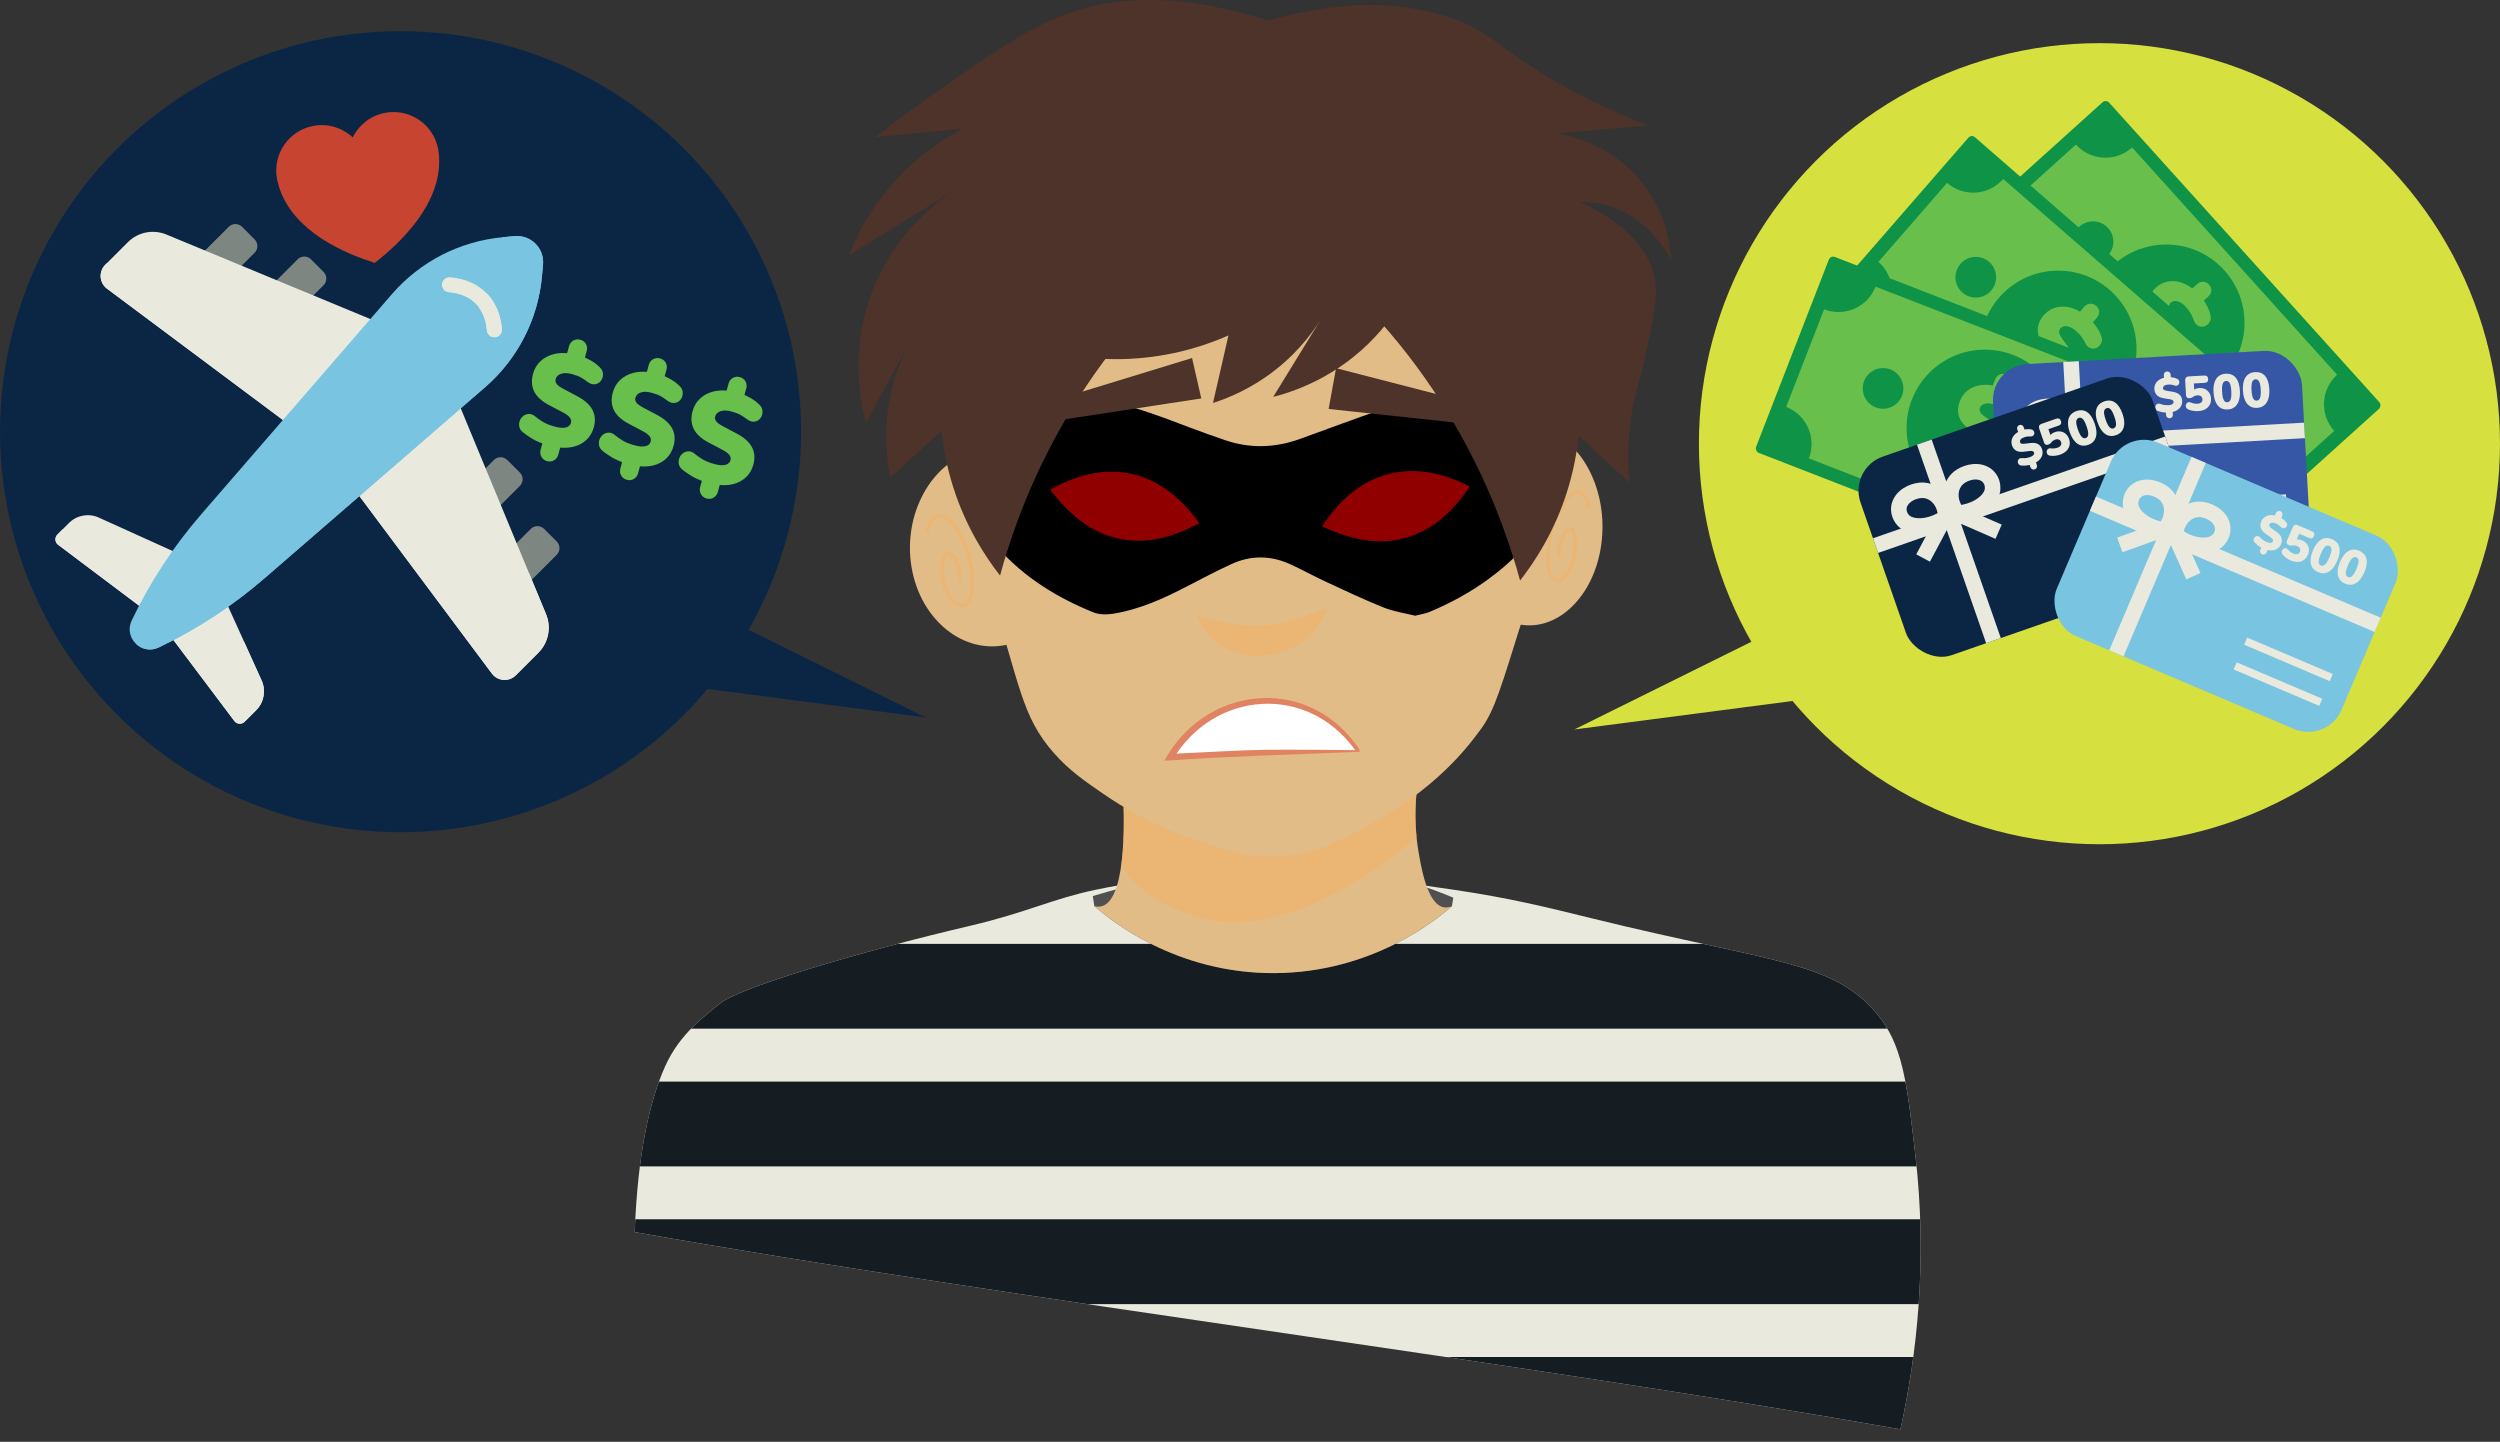 <?xml version="1.0" encoding="UTF-8"?>
<svg xmlns="http://www.w3.org/2000/svg" width="374.56" height="216.017" xmlns:xlink="http://www.w3.org/1999/xlink" viewBox="0 0 374.56 216.017">
  <rect x="0" y="0" width="374.56" height="216.017" fill="#333333" stroke="none"/>
  <defs>
    <style>
      .cls-1 {
        fill: #3657a6;
      }

      .cls-1, .cls-2, .cls-3, .cls-4, .cls-5, .cls-6, .cls-7, .cls-8, .cls-9, .cls-10, .cls-11, .cls-12, .cls-13, .cls-14, .cls-15, .cls-16, .cls-17, .cls-18, .cls-19, .cls-20, .cls-21 {
        stroke-width: 0px;
      }

      .cls-2, .cls-22, .cls-23, .cls-24, .cls-8, .cls-25, .cls-14, .cls-26 {
        mix-blend-mode: multiply;
      }

      .cls-2, .cls-13 {
        fill: #e9e9de;
      }

      .cls-27 {
        clip-path: url(#clippath);
      }

      .cls-3, .cls-22, .cls-24, .cls-25 {
        fill: none;
      }

      .cls-22 {
        stroke-width: .516px;
      }

      .cls-22, .cls-24, .cls-25 {
        stroke-miterlimit: 10;
      }

      .cls-22, .cls-25 {
        stroke: #f1b068;
      }

      .cls-22, .cls-25, .cls-14, .cls-26 {
        opacity: .6;
      }

      .cls-4, .cls-8 {
        fill: #79c4e0;
      }

      .cls-5 {
        fill: #e2bc86;
      }

      .cls-24 {
        stroke: #151c22;
        stroke-width: 12.709px;
      }

      .cls-6 {
        fill: #d6e03f;
      }

      .cls-7 {
        fill: #000;
      }

      .cls-9 {
        fill: #505050;
      }

      .cls-25 {
        stroke-width: .546px;
      }

      .cls-10 {
        fill: #7d8681;
      }

      .cls-11 {
        fill: #910000;
      }

      .cls-12 {
        fill: #e08362;
      }

      .cls-14, .cls-19 {
        fill: #f1b068;
      }

      .cls-15 {
        fill: #0b2645;
      }

      .cls-28 {
        isolation: isolate;
      }

      .cls-16 {
        fill: #4d3329;
      }

      .cls-17 {
        fill: #68bf4b;
      }

      .cls-18 {
        fill: #fff;
      }

      .cls-20 {
        fill: #c74530;
      }

      .cls-21 {
        fill: #0e9347;
      }
    </style>
    <clipPath id="clippath">
      <path class="cls-3" d="M164.122,133.314c21.922-4.554,40.237-2,53.736,0,8.248,1.222,13.579,2.535,20.737,4.298,26.876,6.619,35.936,6.333,42.565,14.231,3.883,4.626,4.523,10.14,5.802,21.168,1.828,15.764.283,29.795-2.232,41.139-55.489-9.851-134.144-19.701-189.633-29.552.442-11.718,2.198-19.557,4.546-24.817,2.251-5.044,6.129-7.639,8.096-9.34,2.807-2.426,20.888-7.815,37.737-11.765,8.198-1.922,12.354-4.053,18.648-5.361Z"/>
    </clipPath>
  </defs>
  <g class="cls-28">
    <g id="Layer_2" data-name="Layer 2">
      <g id="Layer_1-2" data-name="Layer 1">
        <g>
          <g>
            <path class="cls-13" d="M164.122,133.314c21.922-4.554,40.237-2,53.736,0,8.248,1.222,13.579,2.535,20.737,4.298,26.876,6.619,35.936,6.333,42.565,14.231,3.883,4.626,4.523,10.14,5.802,21.168,1.828,15.764.283,29.795-2.232,41.139-55.489-9.851-134.144-19.701-189.633-29.552.442-11.718,2.198-19.557,4.546-24.817,2.251-5.044,6.129-7.639,8.096-9.34,2.807-2.426,20.888-7.815,37.737-11.765,8.198-1.922,12.354-4.053,18.648-5.361Z"/>
            <g class="cls-27">
              <path class="cls-24" d="M90.45,168.4h202.426"/>
              <path class="cls-24" d="M90.45,147.768h202.426"/>
              <path class="cls-24" d="M90.45,209.662h202.426"/>
              <path class="cls-24" d="M90.45,189.031h202.426"/>
            </g>
            <path class="cls-9" d="M163.724,134.255c3.127-.966,5.903-1.648,8.191-2.137,8.06-1.723,22.796-4.785,39.063-.034,2.852.833,5.164,1.734,6.76,2.41-.067.425-.133.85-.2,1.276-2.406,2.093-12.007,9.948-26.567,10.027-14.838.08-24.645-7.972-27.009-10.027-.08-.505-.159-1.01-.239-1.515Z"/>
            <path class="cls-5" d="M151.047,96.552c-6.605,1.609-13.139-3.614-14.475-11.571-1.336-7.957,3-15.829,9.604-17.438,1.624,9.67,3.247,19.339,4.871,29.009Z"/>
            <path class="cls-5" d="M227.731,93.577c5.965,1.036,11.504-4.737,12.272-12.789.767-8.052-3.509-15.53-9.474-16.566-.933,9.785-1.865,19.57-2.798,29.354Z"/>
            <path class="cls-22" d="M238.133,76.18c-.186-.823-.574-2.089-1.331-2.424-1.628-.721-4.037,3.271-4.663,7.342-.243,1.579-.432,4.571.472,5.562.893.979,2.496-.385,3.101-2.73.446-1.727.418-4.252-.278-4.636-.427-.235-1.079.346-1.487,1.448-.474,1.278-.367,2.572-.355,2.699"/>
            <path class="cls-25" d="M138.832,79.805c.218-.819.67-2.077,1.523-2.396,1.833-.687,4.481,3.354,5.13,7.438.252,1.584.426,4.579-.599,5.551-1.013.96-2.792-.437-3.439-2.794-.477-1.736-.414-4.26.371-4.63.481-.227,1.204.368,1.648,1.479.515,1.288.378,2.579.363,2.706"/>
            <path class="cls-5" d="M168.25,118.637c.118,2.071.835,16.058-3.189,17.141-.317.085-.68.095-1.098-.008,2.364,2.056,12.171,10.107,27.009,10.027,14.56-.079,24.161-7.935,26.567-10.027-.296.125-.73.253-1.214.168-2.489-.437-3.407-5.99-3.827-8.531-.344-2.079-.64-5.141-.239-8.929-14.67.053-29.339.106-44.009.159Z"/>
            <path class="cls-14" d="M179.727,137.458c8.421,2.588,20.807-1.933,32.512-12.011-.193-1.882-.269-4.233.02-6.97-14.67.053-29.339.106-44.009.159.07,1.221.346,6.577-.261,10.994,3.107,5.167,8.967,6.976,11.738,7.828Z"/>
            <path class="cls-5" d="M234.919,50.782c-3.572-19.687-20.057-45.475-45.763-45.763-25.664-.287-43.254,25.038-46.56,43.371-.914,5.071-1.653,16.273,1.677,28.484,1.095,4.017,1.141,2.66,3.859,11.042,4.717,14.546,4.804,19.326,9.833,24.981,2.258,2.539,4.432,4.039,7.282,6.006,6.697,4.622,12.713,6.577,15.945,7.601,3.755,1.189,5.677,1.799,8.557,1.86,5.03.106,8.867-1.483,10.79-2.445,11.684-5.323,17.649-11.76,20.622-15.733.332-.444.844-1.061,1.41-1.997,1.92-3.172,2.934-7.357,7.413-21.39,1.278-4.004,2.336-7.237,2.987-9.212,1.925-6.06,3.972-15.655,1.948-26.806Z"/>
            <g class="cls-26">
              <path class="cls-19" d="M198.941,91.052c-2.863,8.649-16.151,10.001-19.705,1.184,3.59.897,6.473,1.707,9.904,1.496,3.399-.202,6.377-1.44,9.801-2.68h0Z"/>
            </g>
            <rect class="cls-11" x="154.298" y="67.543" width="26.452" height="14.65"/>
            <rect class="cls-11" x="195.913" y="67.543" width="26.452" height="14.65"/>
            <g>
              <path class="cls-18" d="M203.481,112.513c-4.995-.017-10.161.062-15.488.256-4.329.157-8.545.383-12.642.665,3.52-5.809,9.88-9.095,16.236-8.384,7.336.82,11.314,6.59,11.895,7.463Z"/>
              <path class="cls-12" d="M203.734,112.637c-9.179.385-19.183.648-28.35,1.287-0-0-.935.054-.935.054,6.038-11.123,20.947-12.907,28.651-2.504.21.331.655.745.634,1.163h0ZM204.159,112.396l-.933-.02c-.101-.002-.143.092-.134.086l-.152-.208c-7.168-9.798-20.951-8.787-27.17,1.436-0-0-.453-.744-.453-.744,4.062-.161,10.047-.545,14.042-.612,4.364-.051,10.384.026,14.8.062h0Z"/>
            </g>
            <g id="_9VrKlJ" data-name="9VrKlJ">
              <path class="cls-7" d="M212.006,92.249c-1.527-.386-3.182-.619-4.701-1.228-2.962-1.188-5.859-2.563-8.762-3.908-1.778-.824-3.498-1.79-5.282-2.598-2.914-1.32-5.879-1.333-8.784.006-2.231,1.028-4.415,2.171-6.597,3.311-3.523,1.838-7.122,3.465-11.032,4.109-.992.163-2.144.17-3.057-.202-5.395-2.194-10.339-5.21-14.317-9.705-1.35-1.526-2.395-3.351-3.576-5.042-.335-.479-.26-.908.041-1.413,3.161-5.308,7.356-9.58,12.032-13.373.824-.668,1.695-1.272,2.537-1.916,1.066-.814,2.234-.993,3.513-.733,4.888.994,9.57,2.697,14.23,4.491,1.722.663,3.468,1.26,5.209,1.867,3.78,1.318,7.549,1.198,11.296-.148,4.095-1.471,8.165-3.025,12.285-4.412,2.212-.745,4.502-1.233,6.765-1.804,1.205-.304,2.325-.061,3.361.689,5.578,4.044,10.498,8.781,14.3,14.744.632.991.617,1.719.037,2.705-2.164,3.677-5.08,6.554-8.412,9.005-2.775,2.041-5.765,3.669-8.905,4.983-.651.272-1.369.365-2.179.572ZM198.072,78.857c4.265,1.97,8.565,3.027,13.03,1.571,3.917-1.277,6.763-4.063,9.103-7.527-8.595-4.474-16.612-2.514-22.134,5.956ZM157.326,73.373c2.85,3.651,6.103,6.56,10.631,7.403,4.152.773,8.008-.393,11.742-2.385-5.857-8.221-13.862-9.842-22.373-5.019Z"/>
            </g>
            <path class="cls-16" d="M194.958,4.752c-7.664-2.698-22.61-7.96-36.674-2.073-5.147,2.155-10.708,6.025-17.859,11.002-3.952,2.75-7.115,5.173-9.248,6.856,4.358-.425,8.717-.85,13.075-1.276-3.069,1.62-7.926,4.717-12.118,10.205-2.441,3.196-3.972,6.305-4.943,8.77,5.262-3.242,10.524-6.484,15.786-9.727-2.266,1.481-9.694,6.741-12.916,16.902-2.572,8.112-1.093,15.029-.319,17.859,2.339-4.252,4.677-8.504,7.016-12.756-1.233,2.139-2.958,5.741-3.667,10.524-.662,4.463-.176,8.174.319,10.524,2.551-2.339,5.102-4.677,7.654-7.016.248,2.432.755,5.312,1.754,8.451,1.889,5.933,4.761,10.352,7.016,13.234,2.334-8.598,9.332-29.75,29.499-47.198,15.048-13.019,30.669-18.13,39.225-20.25-9.134-8.144-18.066-12.084-23.599-14.032Z"/>
            <path class="cls-16" d="M182.618,5.501c7.664-2.698,22.61-7.96,36.674-2.073,5.016,2.1,7.428,5.718,17.859,11.002,3.993,2.023,7.383,3.456,9.629,4.353-4.485.409-8.971.818-13.456,1.227,1.567.257,8.278,1.538,12.977,7.702,3.488,4.575,3.989,9.373,4.084,11.273-.811-1.516-3.791-6.634-9.665-8.243-1.456-.399-2.815-.507-3.986-.478,3.729,1.721,9.953,5.356,11.162,11.321.563,2.777-.103,5.838-1.435,11.959-.89,4.089-1.451,5.049-1.975,8.243-.724,4.409-.563,8.106-.319,10.524-2.551-2.339-5.102-4.677-7.654-7.016-.248,2.432-.755,5.312-1.754,8.451-1.889,5.933-4.761,10.352-7.016,13.234-2.334-8.598-9.332-29.75-29.499-47.198-15.048-13.019-30.669-18.13-39.225-20.25,9.134-8.144,18.066-12.084,23.599-14.032Z"/>
            <path class="cls-16" d="M221.315,7.494c1.61,1.049.92,3.281,2.04,7.461,1.521,5.675,4.078,6.358,5.231,10.717.662,2.502.867,6.234-1.39,11.428-1.784-3.999-3.569-7.998-5.353-11.997.109,3.468-.183,9.222-2.882,15.578-1.572,3.702-3.518,6.569-5.181,8.631.218-6.177.436-12.353.654-18.53-.168,2.702-1.069,11.759-8.31,19.581-5.781,6.245-12.525,8.378-15.368,9.103,2.541-4.134,5.081-8.269,7.622-12.404-1.25,2.129-3.529,5.409-7.336,8.389-3.553,2.781-7.019,4.193-9.306,4.924.772-3.374,1.544-6.747,2.316-10.121-2.237.986-4.991,1.969-8.214,2.652-6.092,1.291-11.353.977-14.973.442-2.636-24.513,9.959-44.754,26.452-48.97,11.693-2.989,22.374,2.836,26.18,5.174,2.509-1.615,5.874-3.325,7.817-2.059Z"/>
            <polygon class="cls-16" points="200.172 55.163 222.789 60.996 223.518 61.184 223.752 61.668 228.221 70.913 227.242 71.49 221.322 63.1 222.285 63.771 199.062 61.272 200.172 55.163 200.172 55.163"/>
            <polygon class="cls-16" points="179.981 59.695 156.893 63.229 157.825 62.515 152.286 71.161 151.282 70.629 155.333 61.194 155.545 60.7 156.265 60.479 178.599 53.642 179.981 59.695 179.981 59.695"/>
          </g>
          <g>
            <g>
              <path class="cls-6" d="M278.925,103.673c-14.352,1.872-28.703,3.744-43.055,5.617,13.205-6.541,26.41-13.082,39.615-19.623,1.147,4.669,2.293,9.338,3.44,14.006Z"/>
              <circle class="cls-6" cx="314.548" cy="66.476" r="60.012"/>
            </g>
            <g>
              <g>
                <rect class="cls-21" x="293.624" y="32.617" width="61.85" height="31.493" rx=".693" ry=".693" transform="translate(143.079 -225.022) rotate(47.949)"/>
                <path class="cls-17" d="M329.658,74.636l-30.717-34.053c2.444-2.204,2.638-5.973.434-8.417l11.649-10.508c2.204,2.444,5.973,2.638,8.417.434l30.717,34.053c-2.444,2.204-2.638,5.973-.434,8.417l-11.649,10.508c-2.204-2.444-5.973-2.638-8.417-.434Z"/>
                <circle class="cls-21" cx="324.549" cy="48.364" r="11.729"/>
                <circle class="cls-21" cx="335.511" cy="60.516" r="3.046"/>
                <circle class="cls-21" cx="313.587" cy="36.211" r="3.046"/>
                <path class="cls-17" d="M318.191,54.159c-.233-.259-.339-.56-.317-.903.022-.343.163-.632.421-.865l1.017-.917-.013.739c-.521-.631-.913-1.219-1.179-1.764-.265-.545-.46-1.012-.584-1.401-.103-.328-.098-.627.014-.899.111-.27.28-.487.505-.65s.477-.256.754-.28c.278-.024.54.039.787.187.247.149.426.4.535.755.08.268.227.633.441,1.094.214.462.563.96,1.046,1.495.33.366.633.626.91.781.277.155.518.224.723.209.205-.015.378-.086.521-.215.125-.113.206-.246.244-.402.038-.155.026-.347-.034-.576-.06-.229-.181-.497-.361-.804l-1.029-1.813c-.578-.999-.827-1.899-.748-2.698.079-.799.472-1.517,1.176-2.152.535-.483,1.133-.784,1.794-.903.661-.119,1.342-.063,2.045.169.702.232,1.374.641,2.016,1.226l-.589-.196.91-.821c.268-.241.571-.353.91-.336.339.017.625.155.859.414.249.276.363.582.342.917-.021.335-.166.623-.433.865l-.91.821-.095-.643c.288.355.556.773.803,1.253.248.481.419.953.514,1.417.078.301.062.579-.049.833-.111.253-.275.458-.491.612-.216.155-.452.238-.709.25-.256.013-.498-.059-.728-.216-.231-.156-.412-.425-.546-.806-.104-.294-.237-.595-.4-.901-.163-.306-.421-.655-.775-1.047-.419-.464-.831-.747-1.238-.848-.408-.102-.745-.032-1.012.209-.178.161-.261.37-.249.625.012.256.155.625.428,1.106l1.029,1.814c.577,1.016.83,1.92.76,2.711-.071.792-.445,1.493-1.122,2.105-.535.483-1.127.786-1.776.91-.648.124-1.309.073-1.982-.153-.673-.226-1.319-.61-1.937-1.152l.599.018-1.017.917c-.258.233-.558.345-.898.336-.34-.009-.634-.152-.884-.428Z"/>
              </g>
              <g>
                <rect class="cls-21" x="277.445" y="36.531" width="61.85" height="31.493" rx=".693" ry=".693" transform="translate(109.999 -189.536) rotate(41.015)"/>
                <path class="cls-17" d="M316.613,77.74l-34.603-30.096c2.16-2.483,1.898-6.247-.586-8.407l10.295-11.837c2.483,2.16,6.247,1.898,8.407-.586l34.603,30.096c-2.16,2.483-1.898,6.247.586,8.407l-10.295,11.837c-2.483-2.16-6.247-1.898-8.407.586Z"/>
                <circle class="cls-21" cx="308.37" cy="52.278" r="11.729"/>
                <circle class="cls-21" cx="320.719" cy="63.018" r="3.046"/>
                <circle class="cls-21" cx="296.021" cy="41.537" r="3.046"/>
                <path class="cls-17" d="M302.758,58.798c-.263-.229-.404-.515-.424-.858-.02-.343.085-.647.313-.909l.899-1.033.077.735c-.593-.563-1.054-1.1-1.383-1.609s-.579-.949-.749-1.321c-.141-.314-.173-.611-.094-.894.078-.282.219-.518.423-.706.204-.189.442-.312.715-.369.273-.057.541-.027.804.091.264.118.471.346.622.685.112.256.302.601.57,1.033.268.433.675.885,1.218,1.358.372.323.704.545.998.665.293.12.541.16.743.12.201-.039.365-.131.491-.277.11-.127.175-.27.193-.428.019-.159-.016-.348-.103-.567-.087-.22-.239-.471-.455-.754l-1.24-1.676c-.695-.922-1.05-1.785-1.068-2.588-.018-.803.285-1.563.908-2.279.473-.544,1.03-.915,1.672-1.113.642-.198,1.325-.224,2.05-.079.725.146,1.442.47,2.15.974l-.609-.124.804-.924c.236-.272.524-.42.863-.443.338-.024.64.079.902.307.281.244.431.534.45.869.019.335-.089.639-.326.91l-.804.924-.172-.627c.328.318.645.7.948,1.147.304.447.531.896.681,1.345.114.29.131.568.052.833-.08.265-.218.488-.413.667-.196.18-.42.291-.673.334-.252.043-.502.001-.749-.127-.248-.127-.461-.372-.639-.734-.139-.28-.307-.562-.506-.846-.199-.284-.497-.6-.896-.946-.472-.41-.916-.641-1.332-.693-.417-.052-.743.058-.98.33-.158.181-.215.398-.172.65.043.253.229.602.558,1.047l1.241,1.676c.695.939,1.056,1.806,1.081,2.6.025.795-.261,1.536-.86,2.225-.473.544-1.024.916-1.653,1.118-.628.201-1.291.23-1.986.087-.696-.143-1.383-.447-2.062-.91l.597-.054-.899,1.033c-.228.262-.512.41-.851.442-.338.032-.648-.074-.929-.318Z"/>
              </g>
              <g>
                <rect class="cls-21" x="266.456" y="48.372" width="61.85" height="31.493" rx=".693" ry=".693" transform="translate(43.402 -103.336) rotate(21.231)"/>
                <path class="cls-17" d="M313.756,85.288l-42.747-16.607c1.192-3.068-.329-6.521-3.397-7.713l5.681-14.623c3.068,1.192,6.521-.329,7.713-3.397l42.747,16.607c-1.192,3.068.329,6.521,3.397,7.713l-5.681,14.623c-3.068-1.192-6.521.329-7.713,3.397Z"/>
                <circle class="cls-21" cx="297.381" cy="64.119" r="11.729"/>
                <circle class="cls-21" cx="312.636" cy="70.045" r="3.046"/>
                <circle class="cls-21" cx="282.126" cy="58.192" r="3.046"/>
                <path class="cls-17" d="M294.307,72.154c-.325-.126-.554-.348-.689-.664-.135-.316-.139-.637-.013-.962l.496-1.277.321.666c-.749-.329-1.364-.678-1.846-1.046s-.866-.697-1.152-.989c-.239-.247-.369-.517-.391-.809-.022-.291.031-.561.159-.808s.311-.443.548-.589c.237-.146.5-.208.788-.187s.56.166.817.433c.192.203.487.463.886.779.399.317.934.604,1.606.865.459.178.847.275,1.164.288.317.014.563-.032.74-.138.176-.105.299-.247.369-.427.061-.157.073-.313.037-.469-.036-.156-.133-.322-.289-.499-.157-.177-.385-.362-.683-.556l-1.734-1.157c-.966-.632-1.593-1.324-1.881-2.074-.289-.75-.261-1.567.083-2.451.261-.672.659-1.209,1.197-1.613.537-.404,1.171-.66,1.903-.769.732-.108,1.516-.046,2.352.189l-.615.09.444-1.142c.13-.336.351-.572.662-.709.31-.137.628-.142.953-.016.347.135.586.357.718.665.132.309.132.631.002.967l-.444,1.142-.374-.532c.417.188.844.441,1.281.758.437.318.803.663,1.096,1.035.205.234.316.49.331.766.015.276-.04.533-.163.768-.124.235-.297.416-.52.542-.223.126-.472.171-.748.134-.276-.036-.559-.194-.85-.475-.225-.216-.479-.425-.763-.625-.283-.2-.671-.396-1.163-.587-.583-.226-1.079-.293-1.487-.201-.41.092-.68.306-.81.642-.087.224-.067.448.058.67.126.223.419.488.88.796l1.735,1.157c.972.648,1.605,1.342,1.898,2.08.293.739.274,1.534-.056,2.384-.261.672-.653,1.209-1.177,1.611-.523.402-1.137.653-1.839.754-.703.101-1.452.048-2.248-.158l.543-.253-.496,1.277c-.126.324-.343.559-.651.704-.307.145-.635.15-.982.015Z"/>
              </g>
              <g>
                <rect class="cls-1" x="299.139" y="53.532" width="46.361" height="31.493" rx="5.407" ry="5.407" transform="translate(-3.341 17.948) rotate(-3.173)"/>
                <g>
                  <rect class="cls-13" x="309.996" y="54.151" width="2.327" height="31.493" transform="translate(-3.392 17.329) rotate(-3.173)"/>
                  <rect class="cls-13" x="298.944" y="64.61" width="46.361" height="2.327" transform="translate(-3.155 17.987) rotate(-3.183)"/>
                  <rect class="cls-13" x="328.595" y="74.452" width="13.939" height="1.164" transform="translate(-3.621 18.583) rotate(-3.155)"/>
                  <rect class="cls-13" x="328.818" y="78.473" width="13.94" height="1.164" transform="translate(-3.842 18.601) rotate(-3.155)"/>
                  <path class="cls-13" d="M307.775,67.45c-1.997-.007-3.74-.728-4.599-2.029-.805-1.221-.908-3.152.456-4.479,1.295-1.263,3.338-1.423,4.69-1.038,1.185.338,2.192,1.194,2.762,2.351.578,1.173.68,2.578.287,3.957l-.171.599-.593.19c-.958.307-1.922.452-2.833.448ZM306.94,62.045c-.617-.002-1.28.173-1.683.565-.573.558-.294,1.293-.138,1.53.451.684,2.088,1.276,4.138.819.07-.606-.018-1.186-.259-1.676-.284-.576-.749-.98-1.311-1.14l-.001-0c-.223-.064-.48-.098-.746-.099Z"/>
                  <path class="cls-13" d="M313.731,67.12c-.598-.002-1.215-.063-1.837-.189l-.611-.123-.236-.577c-.543-1.327-.597-2.736-.152-3.965.439-1.212,1.344-2.175,2.485-2.641h0c1.3-.531,3.349-.598,4.777.513,1.501,1.169,1.614,3.099.949,4.401-.829,1.622-2.946,2.591-5.375,2.582ZM313.012,64.751c2.09.233,3.65-.543,4.022-1.272.129-.252.325-1.014-.305-1.506-.635-.493-1.752-.487-2.466-.195l-.001-0c-.541.221-.958.675-1.176,1.278-.186.514-.21,1.099-.073,1.694Z"/>
                  <rect class="cls-13" x="304.255" y="67.15" width="6.967" height="2.328" transform="translate(44.531 241.782) rotate(-45.903)"/>
                  <rect class="cls-13" x="313.431" y="64.45" width="2.327" height="6.967" transform="translate(61.821 267.157) rotate(-50.429)"/>
                </g>
                <g>
                  <path class="cls-13" d="M325.061,62.666c-.142.008-.265-.036-.369-.13-.103-.095-.159-.214-.167-.355l-.031-.558.232.194c-.334.003-.621-.022-.862-.078-.241-.055-.44-.113-.595-.173-.131-.052-.224-.13-.282-.235-.058-.105-.083-.214-.077-.328.006-.113.041-.217.104-.311.064-.094.151-.162.261-.202.111-.04.237-.033.377.023.105.043.259.09.461.14.202.05.45.067.744.051.2-.011.361-.041.481-.089.121-.048.205-.107.252-.176.048-.069.07-.142.065-.221-.004-.069-.026-.129-.065-.181-.04-.052-.104-.098-.192-.136-.088-.04-.203-.07-.348-.091l-.84-.138c-.466-.073-.816-.224-1.049-.454s-.362-.539-.383-.925c-.016-.294.042-.561.173-.802.132-.24.324-.442.578-.606.254-.164.556-.273.906-.326l-.213.137-.028-.499c-.008-.147.034-.272.126-.375.093-.104.21-.159.352-.167.152-.009.278.033.379.126.102.092.155.212.164.359l.028.499-.228-.135c.186-0.0.388.022.604.066.216.044.41.111.582.2.116.052.2.129.252.229.053.1.075.205.069.313-.006.108-.04.205-.102.289-.062.084-.146.143-.255.176-.108.033-.241.022-.396-.033-.12-.042-.25-.077-.389-.104-.139-.026-.316-.034-.532-.022-.255.014-.451.072-.587.176-.137.104-.201.229-.193.375.006.098.051.178.135.239.084.062.238.111.461.148l.84.138c.471.076.823.227,1.057.452.234.226.361.525.382.897.016.294-.039.56-.166.797-.127.238-.313.435-.557.591-.244.156-.532.263-.863.32l.159-.185.031.558c.008.141-.032.266-.123.371-.089.105-.211.162-.362.171Z"/>
                  <path class="cls-13" d="M329.319,61.597c-.235.013-.484-.001-.747-.043-.262-.042-.507-.116-.734-.221-.136-.056-.232-.137-.289-.242s-.081-.215-.07-.331c.011-.116.048-.219.112-.309.064-.089.151-.151.262-.187.112-.036.237-.023.378.038.161.07.33.12.506.153.176.032.341.044.492.035.161-.009.301-.041.418-.097.117-.055.203-.133.259-.232.056-.099.081-.212.074-.339-.011-.196-.085-.347-.221-.452-.136-.105-.317-.152-.542-.14-.097.005-.204.027-.316.062-.114.035-.229.098-.347.189-.051.037-.124.075-.215.115-.091.039-.185.061-.283.067-.171.009-.302-.024-.392-.099-.09-.076-.14-.192-.148-.349l-.124-2.225c-.01-.181.033-.324.128-.427.095-.103.232-.16.414-.17l2.306-.128c.186-.01.33.029.43.116.101.087.156.219.166.396.01.181-.03.321-.12.42-.091.098-.228.152-.415.163l-1.609.09.064,1.153-.309.017c.115-.144.265-.257.449-.338.184-.081.387-.128.607-.141.338-.019.635.036.89.164.255.128.459.313.613.552.153.239.239.525.258.859.019.352-.047.666-.199.943-.151.276-.375.496-.67.659-.296.164-.654.257-1.075.281Z"/>
                  <path class="cls-13" d="M333.763,61.35c-.637.035-1.138-.172-1.504-.623-.367-.452-.574-1.108-.621-1.97-.032-.568.018-1.055.148-1.46.13-.404.336-.717.618-.937.282-.22.637-.341,1.063-.364.641-.036,1.143.163,1.507.597.363.434.568,1.082.616,1.944.032.573-.017,1.065-.147,1.475-.13.409-.335.729-.617.958-.282.23-.636.356-1.062.379ZM333.703,60.271c.235-.013.402-.151.5-.414.099-.263.132-.679.1-1.247-.031-.564-.11-.963-.236-1.199-.127-.236-.307-.348-.542-.334-.235.013-.402.143-.501.392s-.133.654-.102,1.218c.032.568.11.977.238,1.228.127.251.307.369.543.356Z"/>
                  <path class="cls-13" d="M338.17,61.106c-.636.035-1.138-.173-1.504-.623-.366-.452-.574-1.108-.621-1.97-.031-.568.018-1.055.148-1.46.13-.405.336-.717.619-.937.282-.22.637-.341,1.063-.365.641-.035,1.143.164,1.506.598.363.434.569,1.082.616,1.944.032.573-.018,1.064-.147,1.475-.129.409-.335.729-.617.958-.282.23-.636.356-1.062.38ZM338.11,60.027c.235-.013.402-.152.5-.415.098-.263.131-.679.1-1.247-.031-.564-.11-.963-.236-1.199-.127-.236-.307-.348-.542-.335-.236.013-.402.144-.501.393-.1.249-.133.654-.102,1.218.032.568.11.977.237,1.228s.308.37.543.357Z"/>
                </g>
              </g>
              <g>
                <rect class="cls-15" x="280.864" y="61.687" width="46.361" height="31.493" rx="5.407" ry="5.407" transform="translate(-8.551 104.32) rotate(-19.204)"/>
                <g>
                  <rect class="cls-13" x="292.326" y="65.364" width="2.328" height="31.493" transform="translate(-10.348 101.052) rotate(-19.204)"/>
                  <rect class="cls-13" x="279.709" y="72.954" width="46.361" height="2.328" transform="translate(-7.521 103.798) rotate(-19.212)"/>
                  <rect class="cls-13" x="311.395" y="78.724" width="13.939" height="1.164" transform="translate(-8.38 109.028) rotate(-19.186)"/>
                  <rect class="cls-13" x="312.719" y="82.528" width="13.939" height="1.164" transform="translate(-9.556 109.675) rotate(-19.186)"/>
                  <path class="cls-13" d="M287.531,79.985c-1.154-.004-2.193-.324-2.95-.972-1.111-.951-1.742-2.778-.799-4.431.896-1.57,2.816-2.289,4.221-2.293h0c1.224.008,2.437.542,3.304,1.496.88.968,1.366,2.291,1.369,3.725l.002.623-.518.347c-1.496,1.001-3.155,1.511-4.629,1.505ZM288.01,74.616h0c-.772.002-1.808.421-2.207,1.12-.396.694.075,1.324.291,1.508.622.532,2.358.649,4.203-.355-.101-.602-.345-1.134-.712-1.539-.429-.472-.983-.732-1.563-.734l-.012-0Z"/>
                  <path class="cls-13" d="M292.756,78.106l-.386-.49c-.888-1.126-1.329-2.464-1.241-3.769.086-1.286.691-2.462,1.659-3.225h0c1.104-.869,3.055-1.498,4.732-.825,1.767.708,2.407,2.532,2.128,3.968-.434,2.227-3.071,4.032-6.27,4.291l-.622.05ZM294.229,72.45c-.459.361-.735.913-.778,1.554-.037.545.103,1.115.398,1.648,2.07-.359,3.357-1.53,3.514-2.333.054-.278.033-1.065-.709-1.362-.745-.3-1.818.015-2.424.493h0Z"/>
                  <rect class="cls-13" x="286.281" y="79.368" width="6.967" height="2.328" transform="translate(82.4 298.36) rotate(-61.942)"/>
                  <rect class="cls-13" x="295.085" y="74.79" width="2.327" height="6.967" transform="translate(106.156 318.596) rotate(-66.457)"/>
                </g>
                <g>
                  <path class="cls-13" d="M304.854,70.32c-.134.047-.264.039-.39-.024-.125-.063-.212-.162-.259-.295l-.184-.528.276.122c-.32.095-.603.151-.85.163-.247.013-.454.013-.62-.002-.14-.014-.252-.063-.336-.148-.084-.085-.139-.183-.164-.294-.026-.11-.021-.219.014-.328.036-.108.1-.197.195-.266.096-.07.219-.097.369-.082.113.012.274.015.481.007.208-.008.451-.06.729-.157.189-.066.335-.139.437-.218.103-.08.167-.16.194-.239.027-.079.028-.156.002-.23-.023-.065-.06-.117-.113-.156-.053-.039-.127-.065-.222-.078-.095-.014-.215-.011-.359.008l-.845.099c-.468.059-.846.01-1.134-.147-.288-.157-.496-.418-.624-.784-.097-.278-.115-.551-.055-.819.06-.267.189-.515.388-.742.199-.228.459-.415.781-.564l-.167.19-.165-.472c-.048-.139-.042-.271.018-.395.061-.125.158-.211.292-.258.143-.05.276-.045.399.017.123.061.208.161.256.3l.165.472-.257-.066c.179-.052.379-.086.599-.104.22-.017.425-.006.615.032.126.018.228.068.305.151.078.082.129.176.153.282.024.106.018.208-.018.306-.036.098-.101.178-.197.24-.095.062-.225.088-.39.078-.127-.007-.261-.005-.402.007-.141.013-.313.055-.517.126-.241.084-.413.194-.516.331-.103.138-.13.275-.082.414.033.093.098.157.196.193.098.036.26.041.484.015l.846-.099c.474-.057.854-.009,1.141.143.287.153.492.405.614.757.097.278.117.549.061.812-.056.264-.18.505-.372.722-.192.217-.438.4-.741.546l.101-.222.184.528c.047.134.042.264-.016.391-.057.126-.158.214-.301.264Z"/>
                  <path class="cls-13" d="M308.651,68.117c-.222.078-.465.133-.73.165-.264.032-.52.029-.767-.01-.146-.016-.261-.067-.345-.152-.084-.085-.137-.184-.159-.299-.022-.114-.015-.223.022-.328.037-.103.104-.187.2-.252.097-.065.222-.087.374-.068.174.023.351.025.528.007.179-.018.339-.052.483-.102.152-.053.278-.122.375-.208.097-.085.159-.184.185-.294.027-.111.019-.226-.023-.347-.065-.185-.177-.31-.337-.373-.16-.064-.346-.059-.56.016-.092.032-.188.082-.287.147-.1.066-.193.158-.282.277-.039.049-.098.106-.175.17-.076.062-.161.11-.254.142-.162.056-.297.06-.405.013-.108-.048-.188-.146-.239-.295l-.734-2.105c-.06-.171-.058-.32.005-.446.062-.125.179-.218.351-.278l2.181-.76c.176-.061.325-.064.446-.007.121.056.21.168.269.335.06.171.06.317 0.0.436-.06.12-.177.21-.354.271l-1.521.53.38,1.09-.292.102c.071-.17.184-.32.339-.449.154-.129.336-.23.544-.303.32-.111.62-.14.9-.088.281.053.528.174.741.361.214.188.375.439.485.754.116.333.139.653.069.961-.069.307-.223.58-.462.818-.239.24-.557.428-.956.567Z"/>
                  <path class="cls-13" d="M312.854,66.653c-.602.21-1.142.149-1.618-.183-.477-.333-.857-.906-1.141-1.721-.187-.537-.274-1.019-.261-1.444.013-.424.124-.782.336-1.071.211-.289.518-.503.921-.643.607-.212,1.144-.159,1.613.158.468.317.845.883,1.129,1.698.188.542.278,1.028.266,1.458-.012.429-.121.793-.328,1.091-.208.299-.513.518-.916.658ZM312.498,65.632c.222-.077.345-.256.366-.536.022-.28-.061-.689-.248-1.226-.186-.533-.371-.895-.558-1.087-.187-.192-.391-.249-.613-.172-.222.077-.346.249-.373.515-.027.266.053.666.238,1.199.187.537.376.909.568,1.115.191.206.397.27.62.193Z"/>
                  <path class="cls-13" d="M317.022,65.201c-.602.209-1.141.148-1.618-.184-.477-.333-.857-.906-1.141-1.721-.187-.537-.274-1.019-.261-1.444.013-.425.125-.782.336-1.071.211-.289.518-.503.921-.644.607-.211,1.144-.158,1.613.159.469.317.845.883,1.129,1.698.188.542.277,1.028.266,1.458-.011.429-.121.793-.328,1.091-.207.299-.513.518-.916.658ZM316.666,64.181c.222-.078.344-.257.366-.537.021-.28-.061-.689-.248-1.226-.186-.533-.372-.895-.558-1.087-.187-.192-.391-.249-.613-.172-.223.078-.347.249-.374.516-.027.266.053.666.238,1.199.187.537.376.909.567,1.115.191.206.398.27.62.193Z"/>
                </g>
              </g>
              <g>
                <rect class="cls-4" x="310.349" y="72.027" width="46.361" height="31.493" rx="5.407" ry="5.407" transform="translate(61.002 -123.59) rotate(23.052)"/>
                <g>
                  <rect class="cls-13" x="307.499" y="82.233" width="31.493" height="2.327" transform="translate(119.942 348.18) rotate(-66.949)"/>
                  <rect class="cls-13" x="333.741" y="61.363" width="2.327" height="46.361" transform="translate(125.972 359.6) rotate(-66.947)"/>
                  <rect class="cls-13" x="342.287" y="91.819" width="1.164" height="13.94" transform="translate(117.714 375.599) rotate(-66.948)"/>
                  <rect class="cls-13" x="340.71" y="95.525" width="1.164" height="13.939" transform="translate(113.34 376.399) rotate(-66.947)"/>
                  <path class="cls-13" d="M324.646,80.648l-.616-.091c-3.174-.473-5.684-2.45-5.968-4.702-.182-1.451.58-3.228,2.389-3.817,1.72-.559,3.625.199,4.667,1.142h0c.914.826,1.438,2.04,1.438,3.328-0,1.308-.529,2.614-1.491,3.677l-.418.462ZM321.7,74.174c-.185-.001-.364.023-.53.077-.76.247-.835,1.031-.799,1.312.102.812,1.308,2.067,3.349,2.564.33-.513.508-1.072.508-1.618 0-.642-.238-1.211-.672-1.602h0c-.448-.405-1.189-.73-1.856-.732Z"/>
                  <path class="cls-13" d="M330.098,82.886c-1.563-.006-3.338-.634-4.882-1.825l-.494-.38.043-.622c.1-1.431.673-2.718,1.616-3.624.929-.894,2.162-1.361,3.397-1.271h0c1.401.098,3.269.944,4.057,2.57.83,1.713.078,3.494-1.094,4.368-.714.532-1.635.789-2.644.785ZM327.181,79.6c1.772,1.126,3.513,1.125,4.17.635.227-.169.74-.766.391-1.486-.35-.722-1.356-1.21-2.126-1.265-.576-.041-1.158.182-1.621.627-.393.379-.673.894-.814,1.488Z"/>
                  <rect class="cls-13" x="317.393" y="79.301" width="6.967" height="2.328" transform="translate(-8.349 112.817) rotate(-19.69)"/>
                  <rect class="cls-13" x="326.031" y="79.67" width="2.328" height="6.967" transform="translate(-5.33 141.448) rotate(-24.203)"/>
                </g>
                <g>
                  <path class="cls-13" d="M338.912,83.053c-.131-.056-.222-.149-.273-.28-.05-.131-.048-.262.007-.392l.219-.515.122.276c-.301-.144-.548-.294-.739-.451-.192-.156-.345-.296-.457-.419-.094-.104-.144-.216-.149-.335-.005-.12.02-.229.076-.328.055-.099.132-.176.231-.233.099-.056.206-.078.324-.066.118.013.227.075.328.188.076.085.193.195.351.329.159.134.374.259.645.374.185.078.342.122.47.132.13.01.231-.006.304-.047.073-.041.126-.097.156-.169.027-.064.034-.127.021-.191-.013-.064-.05-.134-.112-.207-.061-.075-.152-.153-.271-.235l-.692-.495c-.386-.271-.633-.561-.741-.871-.108-.31-.086-.643.065-1.0.115-.271.285-.485.51-.643s.486-.254.786-.289c.3-.035.619.001.957.108l-.252.028.196-.46c.058-.135.151-.229.279-.281.129-.052.259-.05.39.006.14.059.235.152.284.281.05.128.046.259-.012.394l-.196.46-.145-.222c.167.082.338.191.513.326.175.135.319.281.434.437.081.098.122.204.125.317.003.113-.023.217-.076.311-.053.094-.127.166-.219.214-.092.048-.194.063-.307.045-.112-.018-.226-.087-.341-.205-.089-.091-.19-.18-.303-.265-.113-.085-.269-.17-.467-.254-.235-.1-.436-.134-.605-.102-.169.033-.281.116-.339.252-.038.091-.033.182.015.274.048.093.164.205.348.336l.693.495c.389.277.638.568.748.873.11.306.092.63-.054.973-.115.271-.283.485-.501.642-.219.158-.473.252-.761.284-.288.032-.593.001-.915-.094l.224-.096-.219.515c-.055.13-.147.224-.274.279-.127.055-.261.053-.401-.007Z"/>
                  <path class="cls-13" d="M343.204,83.976c-.217-.092-.434-.214-.651-.369-.217-.154-.404-.328-.561-.523-.097-.11-.148-.225-.153-.345-.005-.12.022-.228.084-.328.061-.099.139-.175.237-.228.097-.052.202-.069.317-.052.116.017.223.085.322.201.114.134.243.254.386.361.144.107.286.19.426.249.148.063.288.096.418.098.129.002.241-.029.335-.093.094-.064.166-.155.216-.272.076-.18.077-.349.002-.503-.076-.155-.217-.276-.425-.365-.09-.038-.194-.066-.311-.084-.118-.019-.249-.013-.395.016-.062.01-.144.012-.243.008-.098-.005-.193-.027-.284-.065-.158-.067-.26-.155-.308-.263-.047-.108-.041-.234.021-.379l.872-2.051c.071-.167.172-.276.304-.327.13-.051.279-.041.447.03l2.125.904c.171.073.283.171.334.294.052.123.043.266-.026.428-.071.167-.169.275-.293.323-.125.048-.272.036-.444-.037l-1.483-.631-.452,1.063-.285-.121c.166-.078.351-.113.552-.105.201.008.403.056.606.142.312.133.553.313.725.541.172.228.274.483.306.766s-.017.577-.148.884c-.138.324-.336.577-.595.758-.257.181-.555.279-.892.295-.338.017-.7-.058-1.088-.223Z"/>
                  <path class="cls-13" d="M347.299,85.718c-.587-.25-.945-.657-1.074-1.223-.129-.567-.025-1.247.313-2.042.223-.524.482-.938.777-1.244.295-.306.618-.495.969-.567.35-.072.722-.024,1.114.143.591.251.954.652,1.088,1.202.134.549.032,1.221-.306,2.016-.225.528-.486.947-.783,1.258-.297.31-.623.506-.977.587-.355.081-.728.038-1.12-.129ZM347.722,84.723c.216.093.427.042.632-.151.205-.192.418-.551.641-1.074.221-.519.327-.912.319-1.18-.009-.268-.122-.448-.338-.539-.216-.093-.424-.049-.623.13-.199.179-.409.528-.63,1.048-.223.524-.333.925-.329,1.207.003.281.112.467.329.559Z"/>
                  <path class="cls-13" d="M351.36,87.447c-.586-.25-.944-.658-1.074-1.224-.129-.567-.025-1.247.313-2.042.223-.523.482-.938.777-1.244.295-.306.618-.495.969-.567.35-.072.722-.024,1.114.142.591.252.953.652,1.087,1.202.134.55.032,1.222-.306,2.016-.225.528-.486.947-.784,1.258-.297.31-.623.506-.977.587-.354.082-.728.038-1.121-.129ZM351.783,86.452c.216.092.427.041.632-.151.204-.193.418-.551.641-1.074.221-.519.327-.913.319-1.18-.009-.268-.122-.448-.338-.54-.217-.093-.425-.049-.623.131-.199.179-.409.528-.63,1.048-.223.524-.333.925-.33,1.206.003.281.113.468.329.56Z"/>
                </g>
              </g>
            </g>
          </g>
          <g>
            <g>
              <path class="cls-15" d="M95.635,101.875c14.352,1.872,28.703,3.744,43.055,5.617-13.205-6.541-26.41-13.082-39.615-19.623-1.147,4.669-2.293,9.338-3.44,14.006Z"/>
              <circle class="cls-15" cx="60.012" cy="64.678" r="60.012"/>
            </g>
            <g>
              <g>
                <g>
                  <path class="cls-10" d="M32.64,43.377l-3.883-3.883,5.511-5.511c.552-.552,1.446-.552,1.997,0l1.886,1.886c.552.552.552,1.446,0,1.997l-5.511,5.511Z"/>
                  <path class="cls-10" d="M42.965,48.246l-3.883-3.883,5.511-5.511c.552-.552,1.446-.552,1.997,0l1.886,1.886c.552.552.552,1.446,0,1.997l-5.511,5.511Z"/>
                  <path class="cls-10" d="M74.016,84.753l3.883,3.883,5.511-5.511c.552-.552.552-1.446,0-1.997l-1.886-1.886c-.552-.552-1.446-.552-1.997,0l-5.511,5.511Z"/>
                  <path class="cls-10" d="M68.492,74.428l3.883,3.883,5.511-5.511c.552-.552.552-1.446,0-1.997l-1.886-1.886c-.552-.552-1.446-.552-1.997,0l-5.511,5.511Z"/>
                </g>
                <g>
                  <path class="cls-13" d="M73.702,100.922l-24.651-33.025-33.025-24.651c-1.157-.864-1.279-2.553-.258-3.574l3.386-3.386c1.516-1.516,3.796-1.969,5.776-1.148l40.214,16.666,16.666,40.214c.821,1.981.367,4.26-1.148,5.776l-3.386,3.386c-1.021,1.021-2.711.899-3.574-.258Z"/>
                  <path class="cls-13" d="M35.116,108.031l-11.337-15.072-15.072-11.337c-.494-.371-.545-1.094-.108-1.531l1.738-1.738c1.171-1.171,2.945-1.494,4.454-.811l16.8,7.605,7.605,16.8c.683,1.509.36,3.283-.811,4.454l-1.738,1.738c-.437.437-1.16.386-1.531-.108Z"/>
                </g>
                <g class="cls-23">
                  <path class="cls-13" d="M39.196,101.947l-2.604-5.753h0l-1.621,1.621c-1.412,1.412-3.748,1.248-4.948-.348l-4.615-6.136-.014.014-16.006-12.042h0l-.788.788c-.437.437-.386,1.16.108,1.531l15.072,11.337,11.337,15.072c.371.494,1.094.545,1.531.108l1.738-1.738c1.171-1.171,1.494-2.945.811-4.454Z"/>
                  <path class="cls-13" d="M81.722,96.272c.068-.147.132-.296.186-.449.111-.313.189-.636.24-.963.146-.941.043-1.923-.338-2.842l-2.423-5.846-.154-.371c-.144,1.145-.659,2.238-1.511,3.089l-3.386,3.386c-1.021,1.021-2.71.899-3.574-.258l-19.589-26.243-35.15-26.358-.256.256c-.671.671-.845,1.629-.56,2.454.149.43.421.824.818,1.121l21.457,16.016,11.568,8.635,8.635,11.568,16.016,21.457c.296.397.69.669,1.121.818.824.285,1.783.111,2.454-.56l3.386-3.386c.449-.449.803-.967,1.06-1.522Z"/>
                </g>
                <path class="cls-4" d="M23.777,97.005h0c-2.58,1.231-5.276-1.464-4.044-4.044h0c2.737-5.735,6.233-11.077,10.393-15.881l28.592-33.01c4.23-4.884,10.186-7.941,16.62-8.53l1.753-.161c2.444-.224,4.492,1.824,4.268,4.268l-.161,1.753c-.59,6.434-3.647,12.39-8.53,16.62l-33.01,28.592c-4.804,4.161-10.145,7.656-15.881,10.393Z"/>
                <path class="cls-8" d="M81.198,41.401l.161-1.753c.224-2.444-1.824-4.492-4.268-4.268l-1.753.161c-.023.002-.046.005-.068.007-.605,6.407-3.657,12.336-8.523,16.551l-46.405,44.328c.843.832,2.154,1.191,3.437.579h0c5.735-2.737,11.077-6.233,15.881-10.393l33.01-28.592c4.884-4.23,7.941-10.186,8.531-16.62Z"/>
                <path class="cls-13" d="M67.435,41.54c-.622-.053-1.169.408-1.222,1.029-.053.622.408,1.169,1.029,1.222,3.388.29,5.414,2.316,5.704,5.704.024.276.145.52.326.702.227.227.55.357.896.327.622-.053,1.083-.6,1.029-1.222-.383-4.477-3.285-7.379-7.762-7.762Z"/>
                <path class="cls-2" d="M74.169,50.524c.622-.053,1.083-.6,1.029-1.222-.187-2.19-.979-4.002-2.261-5.328-.348.729-.731,1.441-1.148,2.133.648.896,1.042,2.032,1.158,3.388.024.276.145.52.326.702.228.227.55.357.896.327Z"/>
              </g>
              <g id="Artwork_9" data-name="Artwork 9">
                <path class="cls-20" d="M65.656,22.374c-.674-3.7-4.22-6.152-7.92-5.478-2.204.402-3.965,1.823-4.886,3.689-1.52-1.42-3.669-2.129-5.874-1.727-3.7.674-6.152,4.22-5.478,7.92.026.144.058.285.093.426.061.258.129.511.205.757,2.143,6.931,10.314,10.154,14.353,11.424,3.643-2.85,10.115-8.806,9.627-15.967-.008-.114-.018-.229-.029-.344-.018-.232-.048-.465-.091-.699Z"/>
              </g>
              <g>
                <path class="cls-17" d="M81.943,69.08c-.368-.101-.643-.317-.826-.646-.183-.33-.223-.679-.122-1.047l.397-1.447.425.69c-.853-.275-1.563-.586-2.13-.932-.567-.347-1.023-.662-1.367-.949-.289-.243-.461-.522-.517-.838-.057-.315-.029-.615.082-.898.112-.283.289-.518.531-.704.242-.186.521-.283.838-.292.316-.009.63.118.94.381.232.2.583.45,1.054.75.47.3,1.087.554,1.848.763.521.143.954.204,1.301.183.347-.02.61-.099.791-.234.18-.135.298-.303.354-.507.049-.178.045-.349-.012-.515-.056-.166-.181-.336-.371-.511-.191-.176-.46-.352-.807-.529l-2.021-1.067c-1.124-.581-1.885-1.264-2.284-2.049-.399-.785-.46-1.679-.185-2.682.209-.762.583-1.393,1.123-1.893.54-.5,1.202-.851,1.988-1.052.785-.2,1.647-.22,2.586-.058l-.66.167.355-1.295c.104-.381.318-.663.642-.847.323-.184.669-.226,1.037-.125.393.108.679.323.857.645.178.322.215.673.111,1.054l-.355,1.295-.467-.538c.475.158.969.385,1.481.683.512.298.949.632,1.311,1.005.25.232.399.498.447.798.047.3.016.585-.091.855-.108.271-.277.487-.506.65-.229.163-.495.239-.8.231-.305-.008-.631-.149-.98-.422-.27-.21-.57-.409-.902-.595s-.776-.356-1.334-.509c-.661-.181-1.209-.199-1.644-.052-.437.146-.707.41-.811.791-.07.254-.023.495.139.724.162.229.512.485,1.048.769l2.021,1.067c1.132.597,1.9,1.282,2.302,2.054.402.773.471,1.641.207,2.606-.209.762-.576,1.391-1.102,1.889-.525.497-1.166.84-1.92,1.029-.755.189-1.578.215-2.469.08l.564-.337-.397,1.447c-.101.368-.311.648-.63.84-.319.192-.675.234-1.069.127Z"/>
                <path class="cls-17" d="M93.893,71.881c-.368-.101-.643-.317-.826-.646-.183-.33-.223-.679-.122-1.047l.397-1.447.425.69c-.853-.275-1.563-.586-2.13-.932-.567-.347-1.023-.662-1.367-.949-.289-.243-.461-.522-.517-.838-.057-.315-.029-.615.082-.898.112-.283.289-.518.531-.704s.521-.283.838-.292c.316-.009.63.118.94.381.232.2.583.45,1.054.75.47.3,1.087.554,1.848.763.521.143.954.204,1.301.183.347-.02.61-.099.791-.234.18-.135.298-.303.354-.507.049-.178.045-.349-.012-.515-.056-.166-.181-.336-.371-.511-.191-.176-.46-.352-.807-.529l-2.021-1.067c-1.124-.581-1.885-1.264-2.284-2.049-.399-.785-.46-1.679-.185-2.682.209-.762.583-1.393,1.123-1.893.54-.5,1.202-.851,1.988-1.052.785-.2,1.647-.22,2.586-.058l-.66.167.355-1.295c.104-.381.318-.663.642-.847.323-.184.669-.226,1.037-.125.393.108.679.323.857.645.178.322.215.673.111,1.054l-.355,1.295-.467-.538c.475.158.969.385,1.481.683.512.298.949.632,1.311,1.005.25.232.399.498.447.798.047.3.016.585-.091.855-.108.271-.277.487-.506.65-.229.163-.495.239-.8.231-.305-.008-.631-.149-.98-.422-.27-.21-.57-.409-.902-.595s-.776-.356-1.334-.509c-.661-.181-1.209-.199-1.644-.052-.437.146-.707.41-.811.791-.07.254-.023.495.139.724.162.229.512.485,1.048.769l2.021,1.067c1.132.597,1.9,1.282,2.302,2.054.402.773.471,1.641.207,2.606-.209.762-.576,1.391-1.102,1.889-.525.497-1.166.84-1.92,1.029-.755.189-1.578.215-2.469.08l.564-.337-.397,1.447c-.101.368-.311.648-.63.84-.319.192-.675.234-1.069.127Z"/>
                <path class="cls-17" d="M105.844,74.682c-.368-.101-.643-.317-.826-.646-.183-.33-.223-.679-.122-1.047l.397-1.447.425.69c-.853-.275-1.563-.586-2.13-.932-.567-.347-1.023-.662-1.367-.949-.289-.243-.461-.522-.517-.838-.057-.315-.029-.615.082-.898s.289-.518.531-.704c.242-.186.521-.283.838-.292.316-.009.63.118.94.381.232.2.583.45,1.054.75.47.3,1.087.554,1.848.763.521.143.954.204,1.301.183.347-.02.61-.099.791-.234.18-.135.298-.303.354-.507.049-.178.045-.349-.012-.515-.056-.166-.181-.336-.371-.511-.191-.176-.46-.352-.807-.529l-2.021-1.067c-1.124-.581-1.885-1.264-2.284-2.049-.399-.785-.46-1.679-.185-2.682.209-.762.583-1.393,1.123-1.893.54-.5,1.202-.851,1.988-1.052.785-.2,1.647-.22,2.586-.058l-.66.167.355-1.295c.104-.381.318-.663.642-.847.323-.184.669-.226,1.037-.125.393.108.679.323.857.645.178.322.215.673.111,1.054l-.355,1.295-.467-.538c.475.158.969.385,1.481.683.512.298.949.632,1.311,1.005.25.232.399.498.447.798.047.3.016.585-.091.855-.108.271-.277.487-.506.65-.229.163-.495.239-.8.231-.305-.008-.631-.149-.98-.422-.27-.21-.57-.409-.902-.595s-.776-.356-1.334-.509c-.661-.181-1.209-.199-1.644-.052-.437.146-.707.41-.811.791-.07.254-.023.495.139.724.162.229.512.485,1.048.769l2.021,1.067c1.132.597,1.9,1.282,2.302,2.054.402.773.471,1.641.207,2.606-.209.762-.576,1.391-1.102,1.889-.525.497-1.166.84-1.92,1.029-.755.189-1.578.215-2.469.08l.564-.337-.397,1.447c-.101.368-.311.648-.63.84-.319.192-.675.234-1.069.127Z"/>
              </g>
            </g>
          </g>
        </g>
      </g>
    </g>
  </g>
</svg>